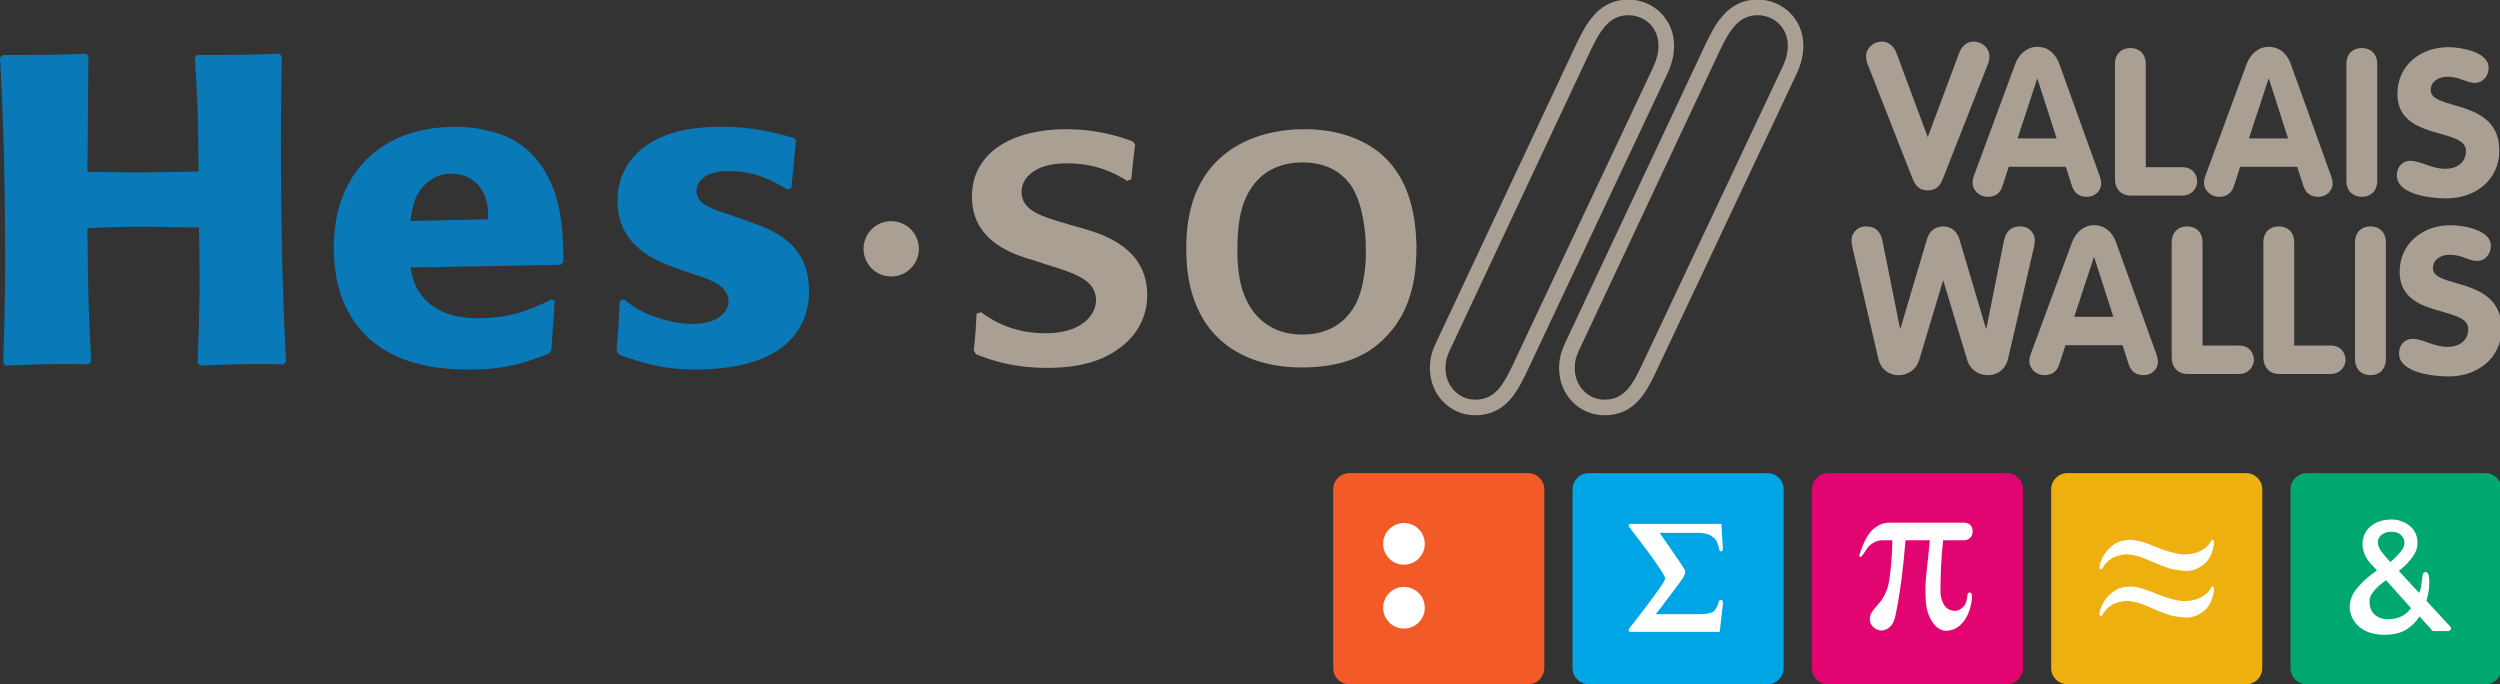 <?xml version="1.0" encoding="UTF-8" standalone="no"?>
<!-- Created with Inkscape (http://www.inkscape.org/) -->

<svg
   xmlns:dc="http://purl.org/dc/elements/1.1/"
   xmlns:cc="http://creativecommons.org/ns#"
   xmlns:rdf="http://www.w3.org/1999/02/22-rdf-syntax-ns#"
   xmlns:svg="http://www.w3.org/2000/svg"
   xmlns="http://www.w3.org/2000/svg"
   xmlns:sodipodi="http://sodipodi.sourceforge.net/DTD/sodipodi-0.dtd"
   xmlns:inkscape="http://www.inkscape.org/namespaces/inkscape"
   width="240.37mm"
   height="65.788mm"
   viewBox="0 0 240.37 65.788"
   version="1.1"
   id="svg8"
   inkscape:version="0.92.4 (5da689c313, 2019-01-14)"
   sodipodi:docname="HESSO_Pictogram.svg">
  <rect x="0" y="0" width="240.37" height="65.788" fill="#333333" stroke="none"/>
  <defs
     id="defs2" />
  <sodipodi:namedview
     id="base"
     pagecolor="#ffffff"
     bordercolor="#666666"
     borderopacity="1.0"
     inkscape:pageopacity="0.0"
     inkscape:pageshadow="2"
     inkscape:zoom="0.35"
     inkscape:cx="317.09981"
     inkscape:cy="152.89553"
     inkscape:document-units="mm"
     inkscape:current-layer="layer1"
     showgrid="false"
     fit-margin-top="0"
     fit-margin-left="0"
     fit-margin-right="0"
     fit-margin-bottom="0"
     inkscape:window-width="1920"
     inkscape:window-height="1017"
     inkscape:window-x="-8"
     inkscape:window-y="32"
     inkscape:window-maximized="1" />
  <g
     inkscape:label="Layer 1"
     inkscape:groupmode="layer"
     id="layer1"
     transform="translate(-21.934,-123.499)">
    <g
       transform="matrix(0.353,0,0,-0.353,21.934,189.287)"
       inkscape:label="ink_ext_XXXXXX"
       id="g18">
      <g
         transform="scale(0.1)"
         id="g20">
        <path
           inkscape:connector-curvature="0"
           id="path22"
           style="fill:#aa9f93;fill-opacity:1;fill-rule:nonzero;stroke:none"
           d="m 3937.23,860.5 c 0,25.852 5.5,37.16 23.63,74.66 1.07,2.324 368.67,785.1 368.67,785.1 25.18,52.13 49.42,101.99 105.32,101.99 46.99,0 82.37,-35.55 82.37,-82.53 0,-26.01 -8.21,-45.75 -17.14,-65.17 0,0 -383.59,-812.941 -383.81,-813.491 -21.13,-42.207 -42.93,-85.918 -97.95,-85.918 -45.37,0 -81.09,37.55 -81.09,85.359 m 355.92,882.34 c -2.11,-4.5 -369.84,-787.27 -369.84,-787.27 -19.97,-41.484 -28.62,-59.574 -28.62,-95.07 0,-71.719 54.27,-127.898 123.63,-127.898 81.14,0 112.98,63.226 136.16,109.476 l 384.04,814.402 c 10.82,23.18 21.3,48.52 21.3,83.24 0,70 -55.02,125.13 -124.97,125.13 -82.69,0 -116.8,-70.55 -141.7,-122.01" />
        <path
           inkscape:connector-curvature="0"
           id="path24"
           style="fill:#aa9f93;fill-opacity:1;fill-rule:nonzero;stroke:none"
           d="m 4289.26,860.5 c 0,25.852 5.44,37.16 23.63,74.66 1.06,2.324 368.73,785.1 368.73,785.1 25.24,52.08 49.39,101.99 105.27,101.99 46.92,0 82.61,-35.55 82.61,-82.53 0,-26.01 -8.18,-45.75 -17.47,-65.11 0,0 -383.4,-812.829 -383.84,-813.45 -20.96,-42.308 -42.76,-86.019 -97.9,-86.019 -45.53,0 -81.03,37.609 -81.03,85.359 m 355.92,882.28 c -2.16,-4.44 -369.87,-787.21 -369.87,-787.21 -19.88,-41.543 -28.65,-59.574 -28.65,-95.07 0,-71.719 54.39,-127.898 123.63,-127.898 81.54,0 113.16,63.226 136.22,109.707 l 384.13,814.171 c 10.4,22.07 21.27,48.52 21.27,83.24 0,70 -54.92,125.13 -125.02,125.13 -82.75,0 -116.81,-70.61 -141.71,-122.07" />
        <path
           inkscape:connector-curvature="0"
           id="path26"
           style="fill:#aa9f93;fill-opacity:1;fill-rule:nonzero;stroke:none"
           d="m 5086.73,1689.37 c -2.77,7.31 -3.94,12.86 -3.94,20.68 0,23.52 20.69,40.37 42.98,40.37 19.06,0 30.84,-12.3 38.27,-27.45 l 86.64,-232.78 86.86,232.78 c 7.22,15.15 19.02,27.45 38.05,27.45 22.46,0 43.01,-16.85 43.01,-40.37 0,-7.82 -1.14,-13.37 -3.85,-20.68 l -122.58,-311.78 c -7.37,-17.85 -16.91,-32.5 -41.49,-32.5 -24.62,0 -34.17,14.65 -41.49,32.5 l -122.46,311.78" />
        <path
           inkscape:connector-curvature="0"
           id="path28"
           style="fill:#aa9f93;fill-opacity:1;fill-rule:nonzero;stroke:none"
           d="m 5495.33,1486.64 h 106.39 l -52.14,162.23 h -0.99 z m -6.15,203.17 c 9.48,25.62 31.34,46.37 59.77,46.37 29.8,0 50.49,-19.59 59.98,-46.37 l 109.73,-304.56 c 3.42,-9.04 4.47,-16.8 4.47,-20.8 0,-21.74 -17.75,-36.88 -38.61,-36.88 -23.45,0 -35.21,12.36 -40.87,29.11 l -16.86,52.64 h -155.53 l -16.91,-52.08 c -5.6,-17.31 -17.25,-29.67 -40.1,-29.67 -22.41,0 -41.38,16.75 -41.38,39.1 0,9.15 2.72,15.8 3.72,18.58 l 112.59,304.56" />
        <path
           inkscape:connector-curvature="0"
           id="path30"
           style="fill:#aa9f93;fill-opacity:1;fill-rule:nonzero;stroke:none"
           d="m 5760.57,1689.19 c 0,28.01 18.08,43.71 41.99,43.71 24.12,0 42.04,-15.7 42.04,-43.71 v -280.92 h 99.67 c 28.5,0 40.88,-21.35 40.38,-40.27 -1.17,-18.58 -15.87,-37.05 -40.38,-37.05 h -140.05 c -27.34,0 -43.65,17.91 -43.65,45.93 v 312.31" />
        <path
           inkscape:connector-curvature="0"
           id="path32"
           style="fill:#aa9f93;fill-opacity:1;fill-rule:nonzero;stroke:none"
           d="m 6125.58,1486.64 h 106.49 l -52.08,162.23 h -1.22 z m -6.1,203.17 c 9.56,25.62 31.28,46.37 59.85,46.37 29.78,0 50.36,-19.59 59.96,-46.37 l 109.68,-304.56 c 3.35,-9.04 4.52,-16.8 4.52,-20.8 0,-21.74 -18,-36.88 -38.72,-36.88 -23.4,0 -35.17,12.36 -40.76,29.11 l -17.04,52.64 h -155.41 l -16.83,-52.08 c -5.57,-17.31 -17.44,-29.67 -40.4,-29.67 -22.3,0 -41.27,16.75 -41.27,39.1 0,9.15 2.83,15.8 3.99,18.58 l 112.43,304.56" />
        <path
           inkscape:connector-curvature="0"
           id="path34"
           style="fill:#aa9f93;fill-opacity:1;fill-rule:nonzero;stroke:none"
           d="m 6390.92,1689.19 c 0,28.01 18.03,43.71 41.96,43.71 24.15,0 42.07,-15.7 42.07,-43.71 v -317.86 c 0,-28.13 -17.92,-43.71 -42.07,-43.71 -23.93,0 -41.96,15.58 -41.96,43.71 v 317.86" />
        <path
           inkscape:connector-curvature="0"
           id="path36"
           style="fill:#aa9f93;fill-opacity:1;fill-rule:nonzero;stroke:none"
           d="m 6778.4,1679.27 c 0,-21.69 -14.59,-41.33 -37.67,-41.33 -22.96,0 -40.76,16.81 -74.31,16.81 -24.13,0 -45.96,-12.86 -45.96,-36.38 0,-57.63 187.05,-20.75 187.05,-165.12 0,-80.04 -66.13,-129.9 -143.37,-129.9 -43.15,0 -135.89,10.15 -135.89,62.74 0,21.73 14.45,39.7 37.44,39.7 26.18,0 57.57,-21.79 93.9,-21.79 37.02,0 57.07,20.63 57.07,48.14 0,66.01 -186.8,26.29 -186.8,156.13 0,78.32 64.28,126.96 138.94,126.96 31.17,0 109.6,-11.7 109.6,-55.96" />
        <path
           inkscape:connector-curvature="0"
           id="path38"
           style="fill:#aa9f93;fill-opacity:1;fill-rule:nonzero;stroke:none"
           d="m 5045.32,1191.01 c -1.74,7.32 -2.24,11.15 -2.24,19.08 0,17.92 14.98,36.95 39.79,36.95 26.94,0 39.81,-15.59 44.68,-40.39 l 47.65,-237.771 h 1.11 l 72.76,245.161 c 6.05,20.18 23.02,33 43.76,33 20.47,0 37.39,-12.82 43.55,-33 l 72.76,-245.161 h 1.22 l 47.54,237.771 c 5.1,24.8 17.91,40.39 44.65,40.39 24.79,0 39.71,-19.03 39.71,-36.95 0,-7.93 -0.44,-11.76 -2.16,-19.08 l -70.89,-305.498 c -5.65,-23.621 -24.18,-43.641 -55.62,-43.641 -27.29,0 -48.54,17.848 -55.36,40.875 l -64.9,215.864 h -1.21 l -64.84,-215.864 c -6.8,-23.027 -28.07,-40.875 -55.41,-40.875 -31.28,0 -49.87,20.02 -55.46,43.641 l -71.09,305.498" />
        <path
           inkscape:connector-curvature="0"
           id="path40"
           style="fill:#aa9f93;fill-opacity:1;fill-rule:nonzero;stroke:none"
           d="m 5649.7,1000.77 h 106.48 l -52.13,162.35 h -0.87 z m -6,203.06 c 9.48,25.9 31.23,46.58 60.04,46.58 29.43,0 50.18,-19.52 59.8,-46.58 l 109.73,-304.392 c 3.27,-9.043 4.44,-16.75 4.44,-20.637 0,-21.84 -17.91,-36.93 -38.69,-36.93 -23.43,0 -35.19,12.188 -40.8,29.059 l -16.91,52.472 h -155.47 l -16.91,-52.035 c -5.63,-17.308 -17.53,-29.496 -40.38,-29.496 -22.3,0 -41.21,16.688 -41.21,39.098 0,8.879 2.89,15.636 3.88,18.469 l 112.48,304.392" />
        <path
           inkscape:connector-curvature="0"
           id="path42"
           style="fill:#aa9f93;fill-opacity:1;fill-rule:nonzero;stroke:none"
           d="m 5915.15,1203.38 c 0,28.07 17.97,43.66 41.9,43.66 24.1,0 42.13,-15.59 42.13,-43.66 V 922.453 h 99.67 c 28.5,0 40.88,-21.355 40.13,-40.488 -0.97,-18.356 -15.68,-36.887 -40.13,-36.887 h -139.94 c -27.4,0 -43.76,18.031 -43.76,45.981 v 312.321" />
        <path
           inkscape:connector-curvature="0"
           id="path44"
           style="fill:#aa9f93;fill-opacity:1;fill-rule:nonzero;stroke:none"
           d="m 6164.87,1203.38 c 0,28.07 17.89,43.66 41.86,43.66 24.12,0 42.06,-15.59 42.06,-43.66 V 922.453 h 99.65 c 28.34,0 40.88,-21.355 40.2,-40.488 -1.1,-18.356 -15.63,-36.887 -40.2,-36.887 h -139.88 c -27.41,0 -43.69,18.031 -43.69,45.981 v 312.321" />
        <path
           inkscape:connector-curvature="0"
           id="path46"
           style="fill:#aa9f93;fill-opacity:1;fill-rule:nonzero;stroke:none"
           d="m 6414.43,1203.38 c 0,28.07 17.98,43.66 42.06,43.66 24.07,0 41.98,-15.59 41.98,-43.66 V 885.461 c 0,-27.961 -17.91,-43.652 -41.98,-43.652 -24.08,0 -42.06,15.691 -42.06,43.652 v 317.919" />
        <path
           inkscape:connector-curvature="0"
           id="path48"
           style="fill:#aa9f93;fill-opacity:1;fill-rule:nonzero;stroke:none"
           d="m 6784.5,1194.34 c 0,-21.8 -14.53,-41.32 -37.6,-41.32 -22.86,0 -40.78,16.75 -74.44,16.75 -24.07,0 -45.87,-12.81 -45.87,-36.39 0,-57.63 187.05,-20.68 187.05,-165.114 0,-80.032 -66.02,-129.895 -143.35,-129.895 -43.14,0 -136.02,10.149 -136.02,62.727 0,21.855 14.56,39.715 37.53,39.715 26.34,0 57.51,-21.856 94.06,-21.856 36.89,0 56.96,20.801 56.96,48.145 0,66.168 -186.8,26.347 -186.8,156.298 0,78.26 64.28,126.96 138.66,126.96 31.44,0 109.82,-11.75 109.82,-56.02" />
        <path
           inkscape:connector-curvature="0"
           id="path50"
           style="fill:#aa9f93;fill-opacity:1;fill-rule:nonzero;stroke:none"
           d="m 2958.73,1238.7 c 50.77,-15.5 166,-52.43 166,-178.95 0,-47.77 -19,-101.398 -70.94,-140.812 -67.14,-53.7 -157.02,-57.239 -202.67,-57.239 -68.5,0 -125.37,11.918 -173.46,29.887 -6.32,2.312 -12.76,4.781 -19.14,7.059 l -6.18,10.832 c 5.07,46.503 5.07,52.5 7.63,100.083 l 12.53,3.67 c 22.82,-16.675 78.62,-57.25 176.08,-57.25 100.19,0 136.77,52.56 136.77,89.51 0,54.85 -54.39,72.66 -131.62,96.63 l -40.49,13.08 c -51.97,15.45 -165.92,50.03 -165.92,172.91 0,122.87 113.95,183.73 255.8,183.73 93.74,0 159.46,-24.96 182.37,-33.32 l 6.29,-8.38 c -4.96,-44.19 -6.29,-48.88 -10.28,-94.21 l -11.26,-4.81 c -31.65,19.13 -81.09,47.67 -163.34,47.67 -17.73,0 -35.56,-1.08 -54.56,-5.88 -37.88,-9.58 -69.72,-34.61 -69.72,-71.71 0,-51.17 51.89,-66.78 130.65,-89.33 l 45.46,-13.17" />
        <path
           inkscape:connector-curvature="0"
           id="path52"
           style="fill:#aa9f93;fill-opacity:1;fill-rule:nonzero;stroke:none"
           d="m 3858.11,1195.75 c -2.58,83.45 -18.97,167.05 -77.26,230.2 -55.83,59.71 -140.63,85.89 -226.8,85.89 -126.62,0 -200,-48.84 -235.61,-83.41 -84.78,-79.87 -87.33,-196.8 -87.33,-242.16 0,-39.45 1.22,-161.04 87.33,-243.368 40.55,-39.531 112.82,-80.062 226.74,-80.062 88.69,0 163.45,20.348 219.03,72.848 42.04,39.363 68.53,85.832 82.36,144.372 8.96,35.73 11.54,75.2 11.54,115.69 m -138.05,-4.78 c 1.3,-25.11 0,-105.08 -29.29,-158.71 -36.72,-65.518 -97.45,-79.885 -144.21,-79.885 -25.51,0 -52.13,4.785 -74.73,15.559 -100.2,47.666 -101.45,168.156 -101.45,215.886 0,50.18 3.8,119.32 38.05,168.2 44.24,66.71 115.31,69.18 139.22,69.18 71.01,0 111.56,-30.95 135.69,-67.93 31.56,-52.57 36.72,-132.53 36.72,-162.3" />
        <path
           inkscape:connector-curvature="0"
           id="path54"
           style="fill:#aa9f93;fill-opacity:1;fill-rule:nonzero;stroke:none"
           d="m 2502.75,1185.97 c 0,-41.63 -33.72,-75.33 -75.35,-75.33 -41.76,0 -75.34,33.7 -75.34,75.33 0,41.59 33.58,75.37 75.34,75.37 41.63,0 75.35,-33.78 75.35,-75.37" />
        <path
           inkscape:connector-curvature="0"
           id="path56"
           style="fill:#0979b8;fill-opacity:1;fill-rule:nonzero;stroke:none"
           d="m 767.461,1710.19 c -1.16,-91.68 -2.441,-147.8 -2.441,-231.3 0,-200.49 3.718,-399.65 13.816,-600.187 l -6.219,-7.109 c -107.656,1.301 -132.941,0 -227.957,-3.602 l -6.379,7.235 c 6.379,168.213 6.379,207.503 3.828,368.493 -50.75,1.24 -101.39,2.48 -151.859,2.48 -49.559,0 -96.395,-1.24 -152.086,-3.65 1.305,-172.85 2.496,-215.92 10.094,-363.847 l -6.324,-7.109 c -111.454,1.301 -134.278,0 -226.707,-3.602 l -6.293,7.235 c 2.434,100.195 5.125,158.613 5.125,265.973 0,295.88 -7.68,442.58 -14.059,565.51 l 7.598,7.14 c 110.183,0 129.207,0 226.687,3.58 l 6.375,-7.24 -2.496,-314.89 c 44.316,0 89.824,-1.19 134.164,-1.19 57.02,0 112.762,1.19 168.481,2.44 -1.223,140.79 -1.223,175.31 -10.153,310.16 l 6.375,7.14 c 106.36,0 122.828,0 224.16,3.58 l 6.27,-7.24" />
        <path
           inkscape:connector-curvature="0"
           id="path58"
           style="fill:#0979b8;fill-opacity:1;fill-rule:nonzero;stroke:none"
           d="m 1501.93,1048.18 c -48.18,-23.92 -105.33,-51.301 -197.71,-51.301 -75.96,0 -127.85,22.691 -158.33,65.731 -18.96,24.9 -22.73,48.67 -27.84,72.57 l 409.16,7.27 7.63,8.2 c -1.24,58.57 -2.52,118.24 -20.35,177.85 -44.24,140.84 -141.77,169.32 -184.95,179.02 -31.51,8.25 -60.68,10.73 -89.83,10.73 -198.81,0 -330.593,-122.95 -330.593,-329.33 0,-56.12 10.211,-114.49 30.336,-156.27 C 1013,871.566 1185.17,857.23 1276.51,857.23 c 104.92,0 150.7,18.055 217.71,42.958 l 7.71,9.648 8.84,134.724 z m -383.88,213.48 c 3.86,37 12.7,87.12 60.9,115.79 15.2,9.5 32.95,13.07 50.64,13.07 41.76,0 67,-20.16 81.06,-41.74 17.75,-26.22 18.89,-54.81 18.89,-82.33 l -211.49,-4.79" />
        <path
           inkscape:connector-curvature="0"
           id="path60"
           style="fill:#0979b8;fill-opacity:1;fill-rule:nonzero;stroke:none"
           d="m 2036.38,1261.66 c 69.72,-25.03 167.14,-59.7 167.14,-190.83 0,-8.27 0,-16.65 -1.33,-26.27 -22.69,-170.583 -212.65,-187.271 -309,-187.271 -92.43,0 -145.62,19.063 -207.71,40.582 l -6.24,10.664 c 5.05,59.68 6.24,72.863 8.74,134.905 l 11.45,4.74 c 19,-14.28 29.26,-22.8 50.81,-33.5 46.69,-22.559 98.7,-33.282 134.17,-33.282 70.83,0 100.02,32.142 100.02,62.042 0,42.84 -55.76,60.78 -90.01,71.6 l -48.03,16.68 c -59.52,21.37 -164.65,59.5 -164.65,187.24 0,47.65 17.69,83.51 34.19,104.99 65.84,89.45 190.05,94.34 252.09,94.34 82.28,0 134.17,-14.49 193.68,-29.95 l 6.32,-7.14 -12.61,-130 -11.38,-3.72 c -31.67,19.13 -81.05,50.21 -158.32,50.21 -78.73,0 -88.79,-39.37 -88.79,-53.72 0,-33.3 34.33,-46.49 77.39,-60.79 l 62.07,-21.52" />
        <path
           inkscape:connector-curvature="0"
           id="path62"
           style="fill:#00a5e5;fill-opacity:1;fill-rule:nonzero;stroke:none"
           d="m 4283.21,43.941 c 0,-24.25 19.67,-43.953 43.91,-43.953 h 487.08 c 24.27,0 43.94,19.703 43.94,43.953 V 531 c 0,24.281 -19.67,43.941 -43.94,43.941 h -487.08 c -24.24,0 -43.91,-19.66 -43.91,-43.941 V 43.941" />
        <path
           inkscape:connector-curvature="0"
           id="path64"
           style="fill:#ffffff;fill-opacity:1;fill-rule:nonzero;stroke:none"
           d="m 4441.68,436.809 h 247.21 c 0,0 0.57,-15.618 1.57,-31.868 1.04,-17.16 2.42,-35.089 2.33,-36.492 -0.22,-2.699 -0.8,-5.32 -4.19,-6.519 -2.68,-0.93 -5.62,0.98 -6.34,6.32 -0.7,5.23 -1.89,10.539 -5.8,20.039 -1.77,4.211 -9.62,13.602 -20.41,18.473 -12.35,5.59 -27.29,5.547 -33.23,5.547 H 4520.5 c 24.62,-35.77 59.51,-85.188 67.52,-99.137 3.39,-5.832 3.3,-13.332 -7.51,-28.863 -10.88,-15.539 -70.47,-93.489 -70.47,-93.489 h 116.53 c 17.39,0 30.06,1.961 38.07,5.789 8.02,3.832 13.98,17.95 15.45,23.121 1.34,5.161 1.97,10.231 8.05,9.918 3.9,-0.218 4.74,-4.757 4.79,-8.089 0,-1.508 -2.14,-20.09 -4.1,-37.239 -2.44,-21.199 -4.8,-41.64 -4.8,-41.64 h -240.8 c -3.36,0 -5.96,0 -6.87,2.211 -1.31,3.308 0.21,6 2.68,8.988 4.11,4.871 62.43,79.293 86.98,116.07 6.09,9.231 10.14,16.051 8.95,20.672 -1.5,5.309 -8.06,15.149 -17.11,28.848 -26.43,40.101 -76.01,102.722 -78.29,105.98 -3.16,4.371 -4.1,6.52 -2.74,9.473 0.83,1.887 2.74,1.887 4.85,1.887" />
        <path
           inkscape:connector-curvature="0"
           id="path66"
           style="fill:#e20571;fill-opacity:1;fill-rule:nonzero;stroke:none"
           d="m 4935.06,43.941 c 0,-24.25 19.64,-43.953 43.91,-43.953 h 487.09 c 24.25,0 43.92,19.703 43.92,43.953 V 531 c 0,24.281 -19.67,43.941 -43.92,43.941 h -487.09 c -24.27,0 -43.91,-19.66 -43.91,-43.941 V 43.941" />
        <path
           inkscape:connector-curvature="0"
           id="path68"
           style="fill:#ffffff;fill-opacity:1;fill-rule:nonzero;stroke:none"
           d="m 5256.51,392.07 h -66.42 c -3.3,-38.48 -6.47,-71.211 -9.54,-95.8 -3.08,-24.571 -5.99,-43.258 -8.79,-60.961 -3,-17.668 -5.97,-33.809 -8.99,-48.34 -2.55,-11.367 -6.13,-20.18 -11.03,-26.559 -4.81,-6.41 -11.88,-10.859 -21.16,-13.351 -7.8,-1.879 -15.36,-0.36 -23.02,4.57 -7.46,4.992 -11.95,10.93 -13.56,17.84 -1.17,5.113 -1.47,9.472 -0.86,13.031 0.46,3.559 1.52,6.84 3.13,9.898 1.55,3.043 3.27,5.801 5.24,8.352 1.77,2.469 3.83,4.941 5.9,7.449 0.68,0.762 4.01,4.653 10.05,11.723 6.07,7.09 10.54,13.566 13.64,19.437 2.99,5.789 9.65,18.602 12.98,34.582 3.38,15.981 10.18,70.629 10.07,118.129 h -27.93 c -7.9,0 -15.58,-2.59 -22.82,-6.359 -7.04,-3.711 -13.28,-9.949 -16.08,-13.52 -2.94,-3.679 -10.57,-16 -12.41,-18.363 -1.74,-2.387 -5.37,-7.859 -8.15,-7.027 -2.99,0.961 -2.35,4.32 -1.89,7.027 0.56,2.684 5.97,16.453 10.04,26.781 4.19,10.469 9.71,20.539 16.81,30.289 5.44,8.301 12.98,14.153 22.35,20.102 9.46,6.082 20.31,9.09 32.79,9.09 h 203.41 c 3.52,0 22.6,-1.512 22.6,-23.828 0,-22.274 -20.27,-24.192 -22.6,-24.192 h -57.77 c -4.82,-45.769 -7.24,-93 -7.24,-139.3 0,-8.411 1.42,-16.661 4.3,-24.661 2.94,-8.058 6.47,-14.168 10.66,-18.32 5.43,-5.027 11.92,-8.23 19.74,-9.687 7.81,-1.43 15.7,0.988 23.68,7.289 4.44,3.48 7.6,7.398 9.71,11.738 1.99,4.43 3.27,8.699 3.85,12.68 0.53,4.05 1.47,9.742 1.58,11.089 0.17,1.391 -0.11,6.403 5.61,6.832 5.71,0.442 6.27,-4.621 6.82,-10.101 0.44,-5.508 -2.47,-25.957 -7.05,-38.641 -4.6,-12.769 -10.15,-22.976 -16.47,-30.679 -6.35,-7.848 -12.53,-13.399 -18.61,-16.809 -6.96,-4.219 -15.06,-6.762 -24.21,-7.648 -9.26,-0.84 -17.72,1.289 -25.32,6.437 -12.67,9.25 -22.32,23.672 -28.76,43.352 -3.77,11.5 -5.71,26.66 -6.15,45.507 -0.56,18.864 0.05,37.282 1.81,55.282 l 10.06,95.64" />
        <path
           inkscape:connector-curvature="0"
           id="path70"
           style="fill:#eeb00e;fill-opacity:1;fill-rule:nonzero;stroke:none"
           d="m 5586.88,43.941 c 0,-24.25 19.66,-43.953 43.93,-43.953 h 487.09 c 24.24,0 43.93,19.703 43.93,43.953 V 531 c 0,24.281 -19.69,43.941 -43.93,43.941 h -487.09 c -24.27,0 -43.93,-19.66 -43.93,-43.941 V 43.941" />
        <path
           inkscape:connector-curvature="0"
           id="path72"
           style="fill:#ffffff;fill-opacity:1;fill-rule:nonzero;stroke:none"
           d="m 5720.77,312.789 c -3.46,1.57 -3.39,8.383 0.26,18.77 4.63,12.562 9.51,21.55 16.41,30.371 6.35,8.269 20.41,20.129 30.78,24.761 10.32,4.637 21.53,6.168 35.64,6.438 17.72,0.359 43.9,-8.848 74.13,-21.348 30.28,-12.511 57.96,-18.41 70.94,-18.222 19.08,0.222 38.3,3.992 54.85,15.722 9.87,6.93 13.9,11.688 18.53,21.188 1.46,2.922 3.33,3.57 5.32,2.41 3.22,-1.777 3.07,-6.301 2.27,-12.238 -4.55,-31.379 -18.07,-48.352 -32,-57.832 -7.26,-4.911 -18,-11.77 -33.86,-13.61 -15.94,-1.808 -43.68,3.153 -52.42,5.531 -17.19,4.598 -38.15,14.532 -50.72,19.489 -12.45,5.031 -21.96,9.793 -28.34,11.75 -5.05,1.383 -24.87,8.621 -43.04,7.832 -9.93,-0.43 -27.1,-4.129 -39.96,-12.391 -10.73,-6.969 -17.66,-15.84 -21.78,-23.582 -1.9,-3.566 -4.46,-6.269 -7.01,-5.039" />
        <path
           inkscape:connector-curvature="0"
           id="path74"
           style="fill:#ffffff;fill-opacity:1;fill-rule:nonzero;stroke:none"
           d="m 5720.77,185.762 c -3.46,1.597 -3.39,8.398 0.26,18.769 4.63,12.578 9.51,21.539 16.41,30.36 6.35,8.269 20.41,20.16 30.78,24.757 10.32,4.653 21.53,6.192 35.64,6.473 17.72,0.359 43.9,-8.851 74.13,-21.371 30.28,-12.488 57.96,-18.398 70.94,-18.211 19.08,0.211 38.3,3.981 54.85,15.731 9.87,6.929 13.9,11.671 18.53,21.179 1.46,2.903 3.33,3.551 5.32,2.41 3.22,-1.789 3.07,-6.289 2.27,-12.25 -4.55,-31.379 -18.07,-48.347 -32,-57.828 -7.26,-4.902 -18,-11.75 -33.86,-13.601 -15.94,-1.828 -43.68,3.148 -52.42,5.539 -17.19,4.59 -38.15,14.531 -50.72,19.492 -12.45,5.019 -21.96,9.758 -28.34,11.738 -5.05,1.379 -24.87,8.621 -43.04,7.832 -9.93,-0.429 -27.1,-4.121 -39.96,-12.383 -10.73,-7 -17.66,-15.847 -21.78,-23.597 -1.9,-3.563 -4.46,-6.262 -7.01,-5.039" />
        <path
           inkscape:connector-curvature="0"
           id="path76"
           style="fill:#00a770;fill-opacity:1;fill-rule:nonzero;stroke:none"
           d="m 6238.73,43.941 c 0,-24.25 19.66,-43.953 43.93,-43.953 h 487.06 c 24.27,0 43.92,19.703 43.92,43.953 V 531 c 0,24.281 -19.65,43.941 -43.92,43.941 h -487.06 c -24.27,0 -43.93,-19.66 -43.93,-43.941 V 43.941" />
        <path
           inkscape:connector-curvature="0"
           id="path78"
           style="fill:#ffffff;fill-opacity:1;fill-rule:nonzero;stroke:none"
           d="m 6670.16,161.031 -61.26,66.348 c 2.61,8.41 3.83,14.141 5.38,22.133 2.49,13.328 3.49,32.16 1.1,45.179 -0.71,3.989 -2.07,7.84 -4.99,9.7 -1.66,1.097 -5.07,1.461 -7.23,0.359 -1.89,-1 -3.64,-3.781 -3.91,-5.281 -0.72,-3.61 -1.45,-7.719 -1.94,-11.539 -0.23,-1.68 -0.39,-3.078 -0.53,-3.86 -0.8,-4.949 -1.8,-17.519 -3.58,-24.09 -1.25,-4.601 -2,-5.941 -4.11,-11.199 l -55.15,59.739 c 13.44,10.902 22.57,19.71 30.48,29.41 14.5,17.82 19.97,30.39 20.13,46.3 0.14,10.25 -1.28,17.551 -5.05,25.981 -1.69,3.711 -5.12,11.328 -13.31,18.687 -7.49,6.692 -14.69,11.223 -22.65,14.161 -8.22,3.101 -16.12,5.671 -28.85,5.671 -4.52,0 -9.35,-0.3 -14.97,-0.929 -20.2,-2.192 -38,-11.02 -50.03,-24.801 -10.85,-12.281 -14.82,-29.25 -14.92,-40.051 -0.23,-14.347 4.91,-30.609 13.7,-43.551 5.74,-8.429 11.39,-14.277 20.77,-23.949 l 4.91,-5.09 c -20.56,-15.07 -31.45,-24.39 -44.46,-37.968 -14.94,-15.621 -28.51,-31.93 -29.67,-60.11 -0.89,-19.961 9.07,-41.402 25.96,-55.922 16.22,-14.007 40.76,-21.718 69.05,-21.718 4.3,0 8.71,0.179 13.09,0.531 30.31,2.578 46.03,12.598 56.35,21.039 8.49,6.969 15.37,13.148 25.79,28.539 l 35.72,-39.629 0.39,-0.371 h 41.82 c 0.22,0.02 5.85,0.461 7.44,5.609 1.37,4.551 -4.84,10.121 -5.47,10.672 m -159.51,171.918 c -10.07,10.653 -20.25,22.852 -24.77,29.09 -3.39,4.633 -7.74,12.789 -9.04,20.59 -0.36,2.48 -1.16,11.121 4.77,18.902 3.29,4.239 7.98,8.989 18.35,12.168 3.56,1.09 8.19,1.692 12.98,1.692 5.19,0 10.4,-0.7 14.65,-2 8.4,-2.582 14.31,-7.621 18.5,-15.852 5.74,-11.398 3.13,-24.098 -7.57,-36.73 -10.13,-11.911 -18.26,-20.071 -27.87,-27.86 m -44.18,-78.258 c 7.01,8.661 17.03,17.489 32.39,28.59 l 68.16,-75.851 c -5.8,-7.649 -11.59,-14.45 -22.18,-20.469 -10.82,-6.18 -21.66,-9.07 -37.42,-9.84 -1.25,-0.051 -2.49,-0.101 -3.8,-0.101 -13.02,0 -24.1,3.511 -32.94,10.39 -10.7,8.328 -15.97,19.512 -16.62,35.11 -0.51,13.671 3.65,21.269 12.41,32.171" />
        <path
           inkscape:connector-curvature="0"
           id="path80"
           style="fill:#f25b28;fill-opacity:1;fill-rule:nonzero;stroke:none"
           d="m 3631.37,43.941 c 0,-24.25 19.67,-43.953 43.9,-43.953 h 487.08 c 24.27,0 43.94,19.703 43.94,43.953 V 531 c 0,24.281 -19.67,43.941 -43.94,43.941 h -487.08 c -24.23,0 -43.9,-19.66 -43.9,-43.941 V 43.941" />
        <path
           inkscape:connector-curvature="0"
           id="path82"
           style="fill:#ffffff;fill-opacity:1;fill-rule:nonzero;stroke:none"
           d="m 3880.7,382.32 c 0,31.309 -25.38,56.7 -56.69,56.7 -31.31,0 -56.7,-25.391 -56.7,-56.7 0,-31.32 25.39,-56.699 56.7,-56.699 31.31,0 56.69,25.379 56.69,56.699" />
        <path
           inkscape:connector-curvature="0"
           id="path84"
           style="fill:#ffffff;fill-opacity:1;fill-rule:nonzero;stroke:none"
           d="m 3880.7,208.371 c 0,31.309 -25.38,56.699 -56.69,56.699 -31.31,0 -56.7,-25.39 -56.7,-56.699 0,-31.32 25.39,-56.699 56.7,-56.699 31.31,0 56.69,25.379 56.69,56.699" />
      </g>
    </g>
  </g>
</svg>
